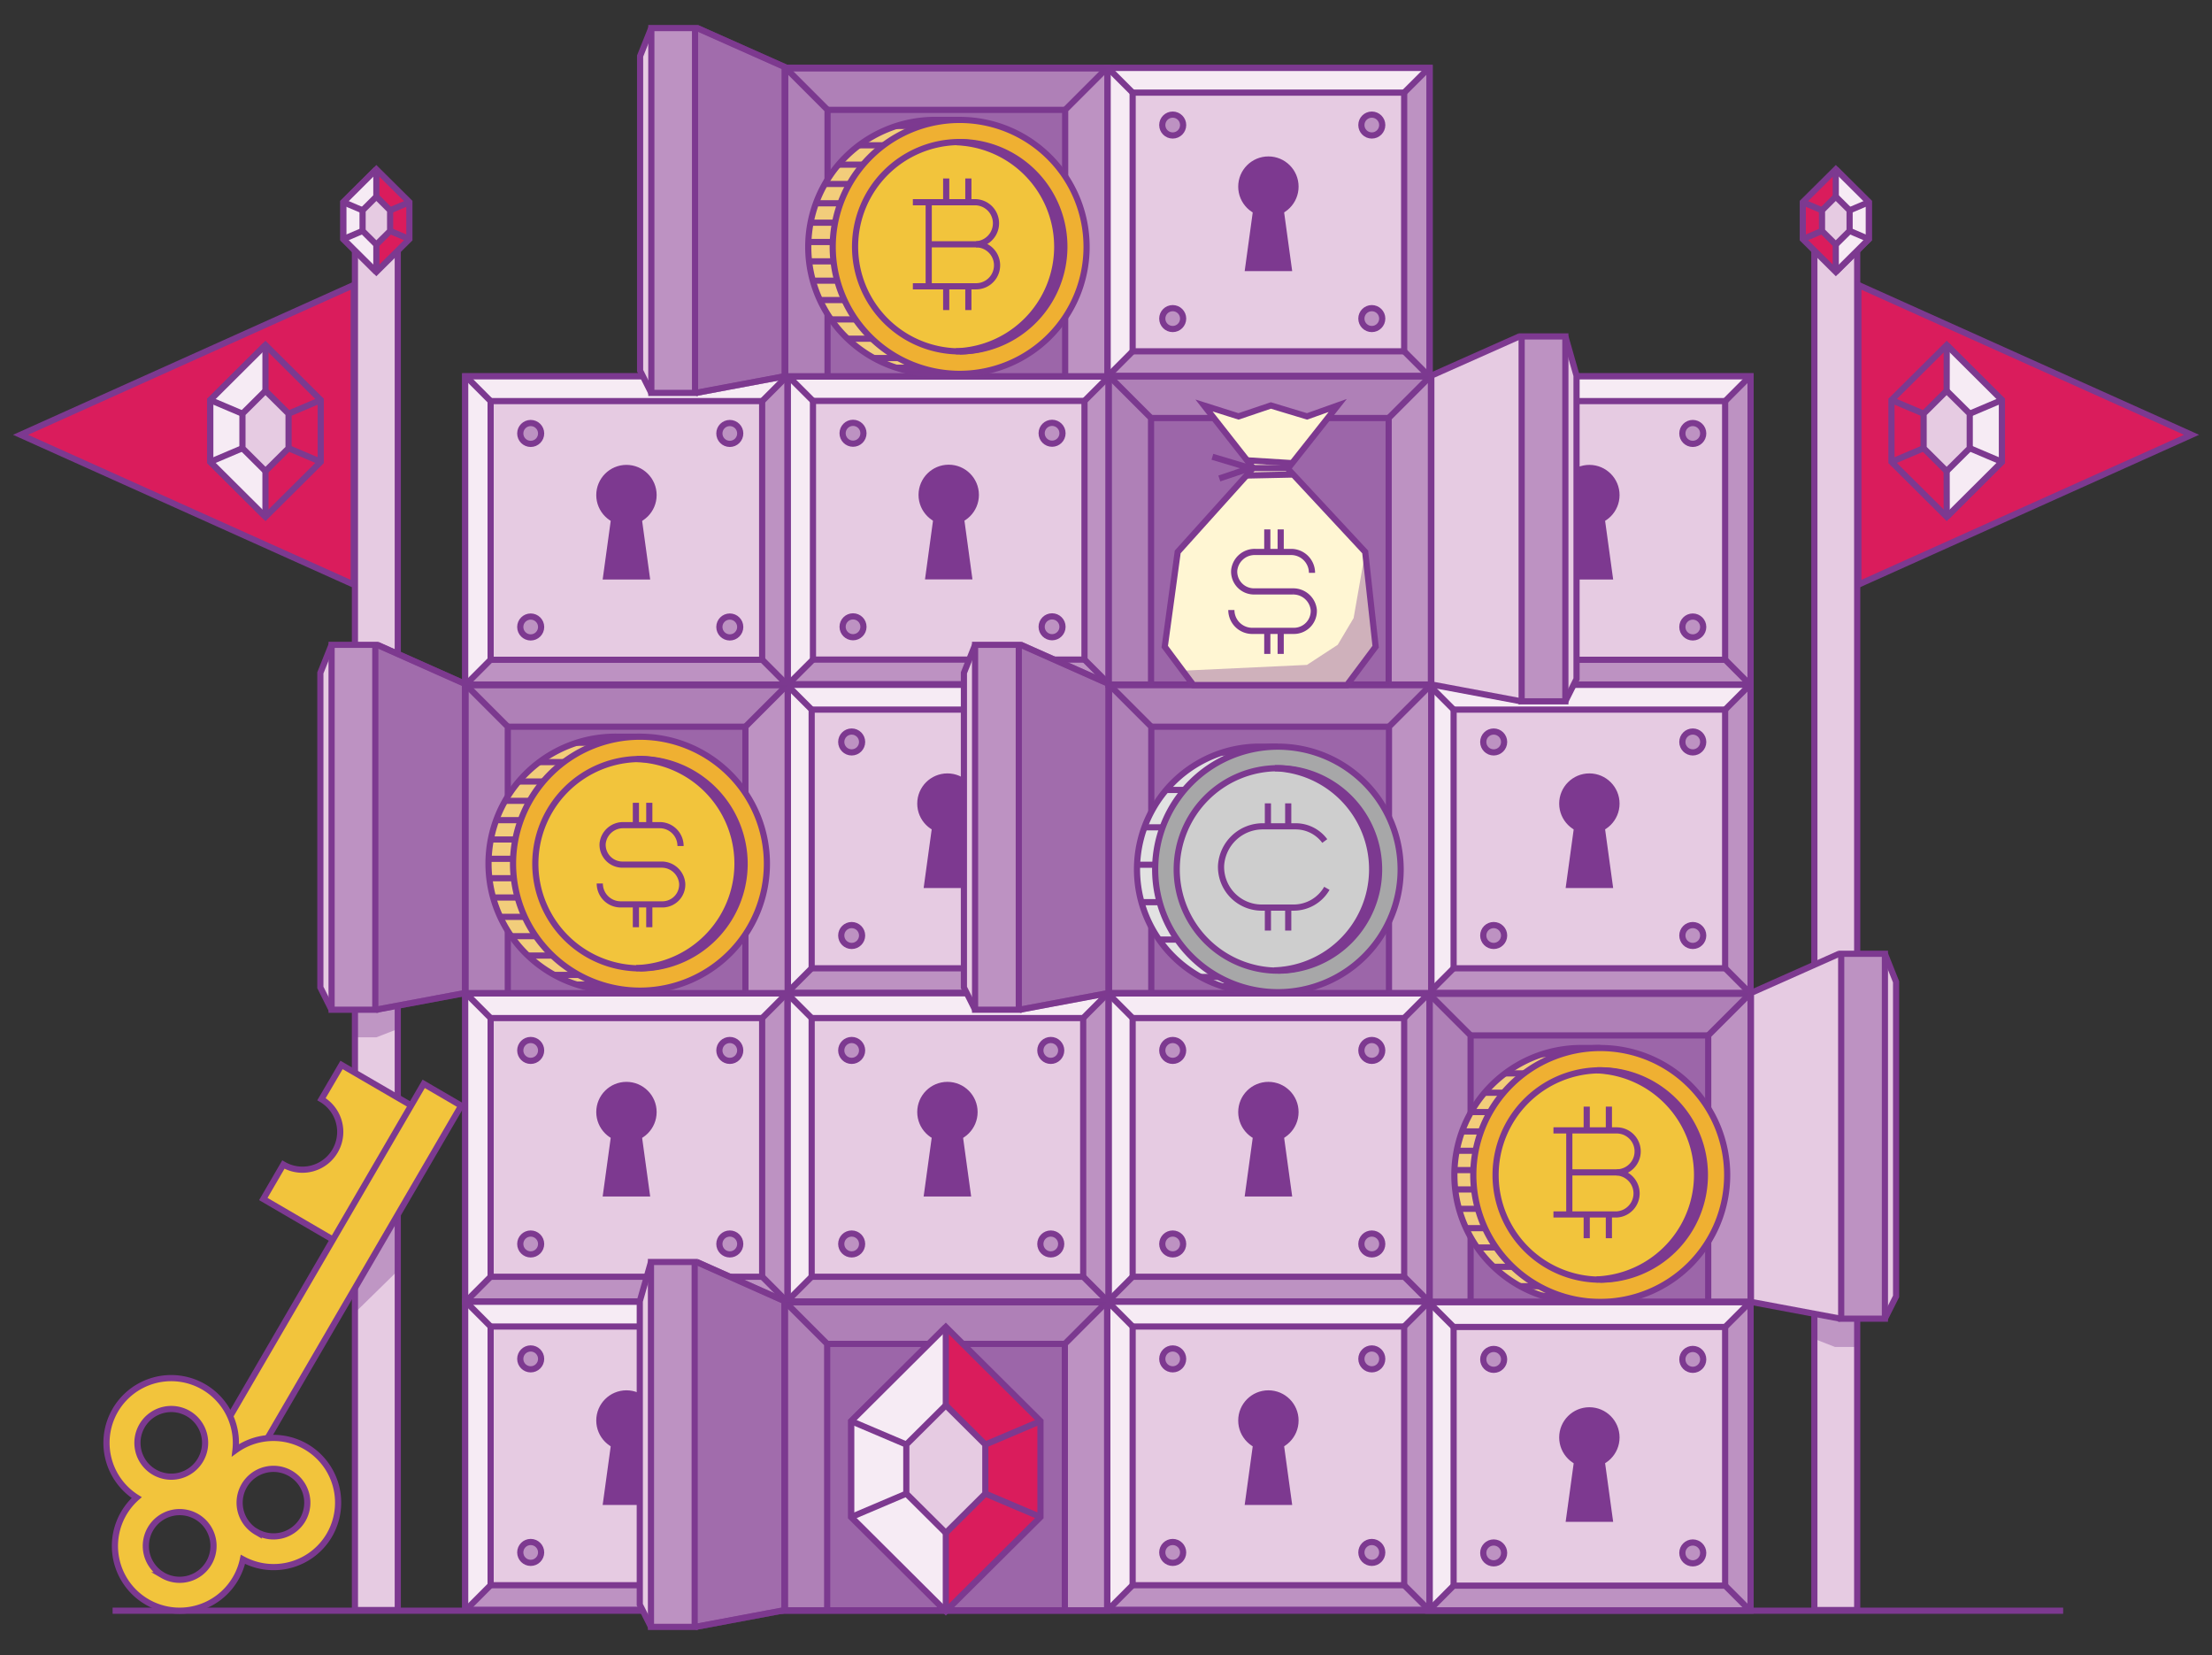 <svg xmlns="http://www.w3.org/2000/svg" xmlns:xlink="http://www.w3.org/1999/xlink" width="358.29" height="268" viewBox="0 0 358.29 268"><rect x="0" y="0" width="358.29" height="268" fill="#333333" stroke="none"/><defs><clipPath id="clip-path"><path d="M259.21,169.71h-3.53a20.56,20.56,0,0,0,0,41.11h3.53" style="fill:none"/></clipPath><clipPath id="clip-path-2"><path d="M155.46,19.42h-3.53a20.56,20.56,0,1,0,0,41.11h3.53" style="fill:none"/></clipPath><clipPath id="clip-path-3"><path d="M103.67,119.3h-3.53a20.56,20.56,0,1,0,0,41.11h3.53" style="fill:none"/></clipPath><clipPath id="clip-path-4"><path d="M207,120.91H203.6a19.88,19.88,0,0,0,0,39.75H207" style="fill:none"/></clipPath></defs><title>Artboard 7</title><g id="ILLO_4" data-name="ILLO 4"><polyline points="305.31 154.46 307.12 158.99 307.12 209.93 305.31 213.54" style="fill:#e6cbe2;stroke:#7d3990;stroke-miterlimit:10"/><rect x="231.33" y="110.9" width="52.22" height="49.91" style="fill:#bd92c2;stroke:#7d3990;stroke-miterlimit:10"/><polygon points="235.45 156.79 231.39 160.8 231.39 110.84 283.56 110.84 279.44 114.91 235.45 114.91 235.45 156.79" style="fill:#f6ebf4"/><rect x="235.45" y="114.91" width="43.98" height="41.89" style="fill:#e6cbe2;stroke:#7d3990;stroke-miterlimit:10"/><line x1="235.45" y1="114.91" x2="231.39" y2="110.84" style="fill:#da1c5c;stroke:#7c3990;stroke-miterlimit:10"/><line x1="279.44" y1="114.91" x2="283.5" y2="110.84" style="fill:#da1c5c;stroke:#7c3990;stroke-miterlimit:10"/><line x1="279.44" y1="156.79" x2="283.5" y2="160.86" style="fill:#da1c5c;stroke:#7c3990;stroke-miterlimit:10"/><line x1="235.45" y1="156.79" x2="231.39" y2="160.86" style="fill:#da1c5c;stroke:#7c3990;stroke-miterlimit:10"/><rect x="231.33" y="110.9" width="52.22" height="49.91" style="fill:none;stroke:#7c3990;stroke-miterlimit:10"/><circle cx="241.94" cy="151.49" r="1.69" style="fill:#bd92c2;stroke:#7d3990;stroke-miterlimit:10"/><circle cx="274.19" cy="120.15" r="1.69" style="fill:#bd92c2;stroke:#7d3990;stroke-miterlimit:10"/><circle cx="274.19" cy="151.49" r="1.69" style="fill:#bd92c2;stroke:#7d3990;stroke-miterlimit:10"/><circle cx="241.94" cy="120.15" r="1.69" style="fill:#bd92c2;stroke:#7d3990;stroke-miterlimit:10"/><rect x="231.33" y="160.91" width="52.22" height="49.91" style="fill:#bd92c2;stroke:#7d3990;stroke-miterlimit:10"/><polyline points="231.39 160.86 238.2 167.67 238.2 210.82" style="fill:none;stroke:#7c3990;stroke-miterlimit:10"/><polyline points="283.5 160.86 276.69 167.67 276.69 210.82" style="fill:none;stroke:#7c3990;stroke-miterlimit:10"/><rect x="231.33" y="160.91" width="52.22" height="49.91" style="fill:none;stroke:#7c3990;stroke-miterlimit:10"/><rect x="57.49" y="40.86" width="6.94" height="219.86" style="fill:#e6cbe2;stroke:#7d3990;stroke-miterlimit:10"/><polygon points="57.3 94.67 3.33 70.41 57.3 46.15 57.3 94.67" style="fill:#da1c5c;stroke:#7c3990;stroke-miterlimit:10"/><polygon points="43 55.88 34.06 64.78 34.06 67.93 34.06 73.28 34.06 74.79 43 83.69 51.95 74.79 51.95 73.28 51.95 67.93 51.95 64.78 43 55.88" style="fill:#da1c5c;stroke:#7c3990;stroke-miterlimit:10"/><polyline points="43 55.88 34.06 64.78 34.06 67.93 34.06 73.28 34.06 74.79 43 83.69" style="fill:#f6ebf4;stroke:#7d3990;stroke-miterlimit:10"/><line x1="46.74" y1="72.58" x2="51.95" y2="74.79" style="fill:none;stroke:#7d3990;stroke-miterlimit:10"/><line x1="43" y1="76.29" x2="43" y2="83.69" style="fill:none;stroke:#7d3990;stroke-miterlimit:10"/><line x1="39.27" y1="72.58" x2="34.06" y2="74.79" style="fill:none;stroke:#7d3990;stroke-miterlimit:10"/><line x1="46.74" y1="66.99" x2="51.95" y2="64.78" style="fill:none;stroke:#7d3990;stroke-miterlimit:10"/><line x1="43" y1="63.28" x2="43" y2="55.88" style="fill:none;stroke:#7d3990;stroke-miterlimit:10"/><line x1="39.27" y1="66.99" x2="34.06" y2="64.78" style="fill:none;stroke:#7d3990;stroke-miterlimit:10"/><polygon points="43 63.28 39.27 66.99 39.27 67.93 39.27 71.97 39.27 72.58 43 76.29 46.74 72.58 46.74 71.97 46.74 67.93 46.74 66.99 43 63.28" style="fill:#e6cbe2;stroke:#7d3990;stroke-miterlimit:10"/><polygon points="60.96 27.42 55.62 32.73 55.62 34.62 55.62 37.81 55.62 38.72 60.96 44.03 66.31 38.72 66.31 37.81 66.31 34.62 66.31 32.73 60.96 27.42" style="fill:#da1c5c;stroke:#7c3990;stroke-miterlimit:10"/><polyline points="60.96 27.42 55.62 32.73 55.62 34.62 55.62 37.81 55.62 38.72 60.96 44.03" style="fill:#f6ebf4;stroke:#7d3990;stroke-miterlimit:10"/><line x1="63.19" y1="37.4" x2="66.31" y2="38.72" style="fill:none;stroke:#7d3990;stroke-miterlimit:10"/><line x1="60.96" y1="39.61" x2="60.96" y2="44.03" style="fill:none;stroke:#7d3990;stroke-miterlimit:10"/><line x1="58.73" y1="37.39" x2="55.62" y2="38.72" style="fill:none;stroke:#7d3990;stroke-miterlimit:10"/><line x1="63.19" y1="34.06" x2="66.31" y2="32.74" style="fill:none;stroke:#7d3990;stroke-miterlimit:10"/><line x1="60.96" y1="31.84" x2="60.96" y2="27.42" style="fill:none;stroke:#7d3990;stroke-miterlimit:10"/><line x1="58.73" y1="34.06" x2="55.62" y2="32.74" style="fill:none;stroke:#7d3990;stroke-miterlimit:10"/><polygon points="60.96 31.84 58.73 34.06 58.73 34.62 58.73 37.03 58.73 37.39 60.96 39.61 63.19 37.4 63.19 37.03 63.19 34.62 63.19 34.06 60.96 31.84" style="fill:#e6cbe2;stroke:#7d3990;stroke-miterlimit:10"/><rect x="293.88" y="40.86" width="6.94" height="219.86" style="fill:#e6cbe2;stroke:#7d3990;stroke-miterlimit:10"/><polygon points="301.01 94.67 354.98 70.41 301.01 46.15 301.01 94.67" style="fill:#da1c5c;stroke:#7c3990;stroke-miterlimit:10"/><polygon points="315.32 55.88 324.26 64.78 324.26 67.93 324.26 73.28 324.26 74.79 315.32 83.69 306.37 74.79 306.37 73.28 306.37 67.93 306.37 64.78 315.32 55.88" style="fill:#da1c5c;stroke:#7c3990;stroke-miterlimit:10"/><polyline points="315.32 55.88 324.26 64.78 324.26 67.93 324.26 73.28 324.26 74.79 315.32 83.69" style="fill:#f6ebf4;stroke:#7d3990;stroke-miterlimit:10"/><line x1="311.58" y1="72.58" x2="306.37" y2="74.79" style="fill:none;stroke:#7d3990;stroke-miterlimit:10"/><line x1="315.31" y1="76.29" x2="315.32" y2="83.69" style="fill:none;stroke:#7d3990;stroke-miterlimit:10"/><line x1="319.05" y1="72.58" x2="324.26" y2="74.79" style="fill:none;stroke:#7d3990;stroke-miterlimit:10"/><line x1="311.58" y1="66.99" x2="306.37" y2="64.78" style="fill:none;stroke:#7d3990;stroke-miterlimit:10"/><line x1="315.31" y1="63.28" x2="315.32" y2="55.88" style="fill:none;stroke:#7d3990;stroke-miterlimit:10"/><line x1="319.05" y1="66.99" x2="324.26" y2="64.78" style="fill:none;stroke:#7d3990;stroke-miterlimit:10"/><polygon points="315.31 63.28 319.05 66.99 319.05 67.93 319.05 71.97 319.05 72.58 315.31 76.29 311.58 72.58 311.58 71.97 311.58 67.93 311.58 66.99 315.31 63.28" style="fill:#e6cbe2;stroke:#7d3990;stroke-miterlimit:10"/><polygon points="297.36 27.42 302.7 32.73 302.7 34.62 302.7 37.81 302.7 38.72 297.36 44.03 292.01 38.72 292.01 37.81 292.01 34.62 292.01 32.73 297.36 27.42" style="fill:#da1c5c;stroke:#7c3990;stroke-miterlimit:10"/><polyline points="297.36 27.42 302.7 32.73 302.7 34.62 302.7 37.81 302.7 38.72 297.36 44.03" style="fill:#f6ebf4;stroke:#7d3990;stroke-miterlimit:10"/><line x1="295.12" y1="37.4" x2="292.01" y2="38.72" style="fill:none;stroke:#7d3990;stroke-miterlimit:10"/><line x1="297.35" y1="39.61" x2="297.35" y2="44.03" style="fill:none;stroke:#7d3990;stroke-miterlimit:10"/><line x1="299.59" y1="37.39" x2="302.7" y2="38.72" style="fill:none;stroke:#7d3990;stroke-miterlimit:10"/><line x1="295.12" y1="34.06" x2="292.01" y2="32.74" style="fill:none;stroke:#7d3990;stroke-miterlimit:10"/><line x1="297.35" y1="31.84" x2="297.35" y2="27.42" style="fill:none;stroke:#7d3990;stroke-miterlimit:10"/><line x1="299.59" y1="34.06" x2="302.7" y2="32.74" style="fill:none;stroke:#7d3990;stroke-miterlimit:10"/><polygon points="297.35 31.84 299.59 34.06 299.59 34.62 299.59 37.03 299.59 37.39 297.35 39.61 295.12 37.4 295.12 37.03 295.12 34.62 295.12 34.06 297.35 31.84" style="fill:#e6cbe2;stroke:#7d3990;stroke-miterlimit:10"/><line x1="18.24" y1="260.83" x2="334.18" y2="260.83" style="fill:#da1c5c;stroke:#7c3990;stroke-miterlimit:10"/><line x1="238.2" y1="167.67" x2="276.69" y2="167.67" style="fill:none;stroke:#7c3990;stroke-miterlimit:10"/><polygon points="231.44 160.91 283.56 160.91 276.69 167.67 276.69 210.82 231.44 210.82 231.44 160.91" style="fill:#7c3990;opacity:0.2"/><rect x="238.5" y="167.89" width="38.19" height="42.93" style="fill:#7c3990;opacity:0.36"/><path d="M259.21,169.71h-3.53a20.56,20.56,0,0,0,0,41.11h3.53" style="fill:#f2cd7b;stroke:#7c3990;stroke-miterlimit:10"/><g style="clip-path:url(#clip-path)"><line x1="234.43" y1="170.69" x2="255.4" y2="170.69" style="fill:#f5ebf4;stroke:#7d3990;stroke-linejoin:bevel"/><line x1="234.43" y1="173.82" x2="255.4" y2="173.82" style="fill:#f5ebf4;stroke:#7d3990;stroke-linejoin:bevel"/><line x1="234.43" y1="176.95" x2="255.4" y2="176.95" style="fill:#f5ebf4;stroke:#7d3990;stroke-linejoin:bevel"/><line x1="234.43" y1="180.08" x2="255.4" y2="180.08" style="fill:#f5ebf4;stroke:#7d3990;stroke-linejoin:bevel"/><line x1="234.43" y1="183.22" x2="255.4" y2="183.22" style="fill:#f5ebf4;stroke:#7d3990;stroke-linejoin:bevel"/><line x1="234.43" y1="186.35" x2="255.4" y2="186.35" style="fill:#f5ebf4;stroke:#7d3990;stroke-linejoin:bevel"/><line x1="234.43" y1="189.48" x2="255.4" y2="189.48" style="fill:#f5ebf4;stroke:#7d3990;stroke-linejoin:bevel"/><line x1="234.43" y1="192.61" x2="255.4" y2="192.61" style="fill:#f5ebf4;stroke:#7d3990;stroke-linejoin:bevel"/><line x1="234.43" y1="195.75" x2="255.4" y2="195.75" style="fill:#f5ebf4;stroke:#7d3990;stroke-linejoin:bevel"/><line x1="234.43" y1="198.88" x2="255.4" y2="198.88" style="fill:#f5ebf4;stroke:#7d3990;stroke-linejoin:bevel"/><line x1="234.43" y1="202.01" x2="255.4" y2="202.01" style="fill:#f5ebf4;stroke:#7d3990;stroke-linejoin:bevel"/><line x1="234.43" y1="205.14" x2="255.4" y2="205.14" style="fill:#f5ebf4;stroke:#7d3990;stroke-linejoin:bevel"/><line x1="234.43" y1="208.28" x2="255.4" y2="208.28" style="fill:#f5ebf4;stroke:#7d3990;stroke-linejoin:bevel"/><line x1="234.43" y1="209.84" x2="255.4" y2="209.84" style="fill:#f5ebf4;stroke:#7d3990;stroke-linejoin:bevel"/></g><path d="M259.21,169.71a20.56,20.56,0,1,0,20.55,20.56A20.55,20.55,0,0,0,259.21,169.71Z" style="fill:#efb032;stroke:#7c3990;stroke-miterlimit:10"/><path d="M259.21,173.32a16.95,16.95,0,1,0,16.94,17A16.94,16.94,0,0,0,259.21,173.32Zm0,33.89a16.95,16.95,0,0,0,0-33.89" style="fill:#f2c43c;stroke:#7c3990;stroke-miterlimit:10"/><path d="M259.21,207.21a16.95,16.95,0,0,0,0-33.89h-.52a16.95,16.95,0,0,1-.09,33.87" style="fill:#f2cd7b;stroke:#7c3990;stroke-miterlimit:10"/><path d="M251.62,183.05h10.24a3.4,3.4,0,1,1,0,6.8h-7.67" style="fill:none;stroke:#7d3990;stroke-miterlimit:10"/><line x1="254.19" y1="183.05" x2="254.19" y2="196.66" style="fill:none;stroke:#7d3990;stroke-miterlimit:10"/><line x1="257.01" y1="179.2" x2="257.01" y2="183.05" style="fill:none;stroke:#7d3990;stroke-miterlimit:10"/><line x1="260.6" y1="179.2" x2="260.6" y2="183.05" style="fill:none;stroke:#7d3990;stroke-miterlimit:10"/><line x1="257.01" y1="196.66" x2="257.01" y2="200.51" style="fill:none;stroke:#7d3990;stroke-miterlimit:10"/><line x1="260.6" y1="196.66" x2="260.6" y2="200.51" style="fill:none;stroke:#7d3990;stroke-miterlimit:10"/><path d="M261.86,189.85a3.41,3.41,0,0,1,0,6.81H251.62" style="fill:none;stroke:#7d3990;stroke-miterlimit:10"/><polyline points="298.12 213.54 283.61 210.82 283.61 160.8 297.91 154.44" style="fill:#e6cbe2;stroke:#7d3990;stroke-miterlimit:10"/><rect x="298.23" y="154.45" width="7.08" height="59.09" style="fill:#bd92c2;stroke:#7d3990;stroke-miterlimit:10"/><polyline points="53.7 104.43 51.89 108.96 51.89 159.9 53.7 163.51" style="fill:#e6cbe2;stroke:#7d3990;stroke-miterlimit:10"/><polyline points="60.9 163.51 75.41 160.79 75.41 110.78 61.1 104.41" style="fill:#e6cbe2;stroke:#7d3990;stroke-miterlimit:10"/><polyline points="60.9 163.51 75.41 160.79 75.41 110.78 61.1 104.41" style="fill:#7d3990;stroke:#7d3990;stroke-miterlimit:10;opacity:0.65"/><rect x="53.7" y="104.43" width="7.08" height="59.09" transform="translate(114.49 267.94) rotate(-180)" style="fill:#bd92c2;stroke:#7d3990;stroke-miterlimit:10"/><circle cx="257.44" cy="130.13" r="4.39" style="fill:#7d3990;stroke:#7d3990;stroke-miterlimit:10"/><polygon points="260.72 143.3 254.17 143.3 255.78 131.58 259.11 131.58 260.72 143.3" style="fill:#7d3990;stroke:#7d3990;stroke-miterlimit:10"/><rect x="127.56" y="60.91" width="52.22" height="49.91" style="fill:#bd92c2;stroke:#7d3990;stroke-miterlimit:10"/><polygon points="131.68 106.81 127.61 110.81 127.61 60.85 179.78 60.85 175.66 64.92 131.68 64.92 131.68 106.81" style="fill:#f6ebf4"/><rect x="131.68" y="64.92" width="43.98" height="41.89" style="fill:#e6cbe2;stroke:#7d3990;stroke-miterlimit:10"/><line x1="131.68" y1="64.92" x2="127.61" y2="60.85" style="fill:#da1c5c;stroke:#7c3990;stroke-miterlimit:10"/><line x1="175.66" y1="64.92" x2="179.73" y2="60.85" style="fill:#da1c5c;stroke:#7c3990;stroke-miterlimit:10"/><line x1="175.66" y1="106.81" x2="179.73" y2="110.87" style="fill:#da1c5c;stroke:#7c3990;stroke-miterlimit:10"/><line x1="131.68" y1="106.81" x2="127.61" y2="110.87" style="fill:#da1c5c;stroke:#7c3990;stroke-miterlimit:10"/><rect x="127.56" y="60.91" width="52.22" height="49.91" style="fill:none;stroke:#7c3990;stroke-miterlimit:10"/><circle cx="138.17" cy="101.5" r="1.69" style="fill:#bd92c2;stroke:#7d3990;stroke-miterlimit:10"/><circle cx="170.41" cy="70.16" r="1.69" style="fill:#bd92c2;stroke:#7d3990;stroke-miterlimit:10"/><circle cx="170.41" cy="101.5" r="1.69" style="fill:#bd92c2;stroke:#7d3990;stroke-miterlimit:10"/><circle cx="138.17" cy="70.16" r="1.69" style="fill:#bd92c2;stroke:#7d3990;stroke-miterlimit:10"/><circle cx="153.67" cy="80.14" r="4.39" style="fill:#7d3990;stroke:#7d3990;stroke-miterlimit:10"/><polygon points="156.94 93.32 150.4 93.32 152 81.59 155.34 81.59 156.94 93.32" style="fill:#7d3990;stroke:#7d3990;stroke-miterlimit:10"/><rect x="127.35" y="110.9" width="52.22" height="49.91" style="fill:#bd92c2;stroke:#7d3990;stroke-miterlimit:10"/><polygon points="131.47 156.79 127.4 160.8 127.4 110.84 179.57 110.84 175.45 114.91 131.47 114.91 131.47 156.79" style="fill:#f6ebf4"/><rect x="131.47" y="114.91" width="43.98" height="41.89" style="fill:#e6cbe2;stroke:#7d3990;stroke-miterlimit:10"/><line x1="131.47" y1="114.91" x2="127.4" y2="110.84" style="fill:#da1c5c;stroke:#7c3990;stroke-miterlimit:10"/><line x1="175.45" y1="114.91" x2="179.51" y2="110.84" style="fill:#da1c5c;stroke:#7c3990;stroke-miterlimit:10"/><line x1="175.45" y1="156.79" x2="179.51" y2="160.86" style="fill:#da1c5c;stroke:#7c3990;stroke-miterlimit:10"/><line x1="131.47" y1="156.79" x2="127.4" y2="160.86" style="fill:#da1c5c;stroke:#7c3990;stroke-miterlimit:10"/><rect x="127.35" y="110.9" width="52.22" height="49.91" style="fill:none;stroke:#7c3990;stroke-miterlimit:10"/><circle cx="137.95" cy="151.49" r="1.69" style="fill:#bd92c2;stroke:#7d3990;stroke-miterlimit:10"/><circle cx="170.2" cy="120.15" r="1.69" style="fill:#bd92c2;stroke:#7d3990;stroke-miterlimit:10"/><circle cx="170.2" cy="151.49" r="1.69" style="fill:#bd92c2;stroke:#7d3990;stroke-miterlimit:10"/><circle cx="137.95" cy="120.15" r="1.69" style="fill:#bd92c2;stroke:#7d3990;stroke-miterlimit:10"/><circle cx="153.46" cy="130.13" r="4.39" style="fill:#7d3990;stroke:#7d3990;stroke-miterlimit:10"/><polygon points="156.73 143.3 150.18 143.3 151.79 131.58 155.12 131.58 156.73 143.3" style="fill:#7d3990;stroke:#7d3990;stroke-miterlimit:10"/><rect x="75.35" y="110.9" width="52.22" height="49.91" style="fill:#bd92c2;stroke:#7d3990;stroke-miterlimit:10"/><rect x="75.35" y="110.9" width="52.22" height="49.91" style="fill:none;stroke:#7c3990;stroke-miterlimit:10"/><rect x="231.33" y="60.94" width="52.22" height="49.91" style="fill:#bd92c2;stroke:#7d3990;stroke-miterlimit:10"/><polygon points="235.45 106.83 231.39 110.84 231.39 60.88 283.56 60.88 279.44 64.95 235.45 64.95 235.45 106.83" style="fill:#f6ebf4"/><rect x="235.45" y="64.95" width="43.98" height="41.89" style="fill:#e6cbe2;stroke:#7d3990;stroke-miterlimit:10"/><line x1="235.45" y1="64.95" x2="231.39" y2="60.88" style="fill:#da1c5c;stroke:#7c3990;stroke-miterlimit:10"/><line x1="279.44" y1="64.95" x2="283.5" y2="60.88" style="fill:#da1c5c;stroke:#7c3990;stroke-miterlimit:10"/><line x1="279.44" y1="106.83" x2="283.5" y2="110.9" style="fill:#da1c5c;stroke:#7c3990;stroke-miterlimit:10"/><line x1="235.45" y1="106.83" x2="231.39" y2="110.9" style="fill:#da1c5c;stroke:#7c3990;stroke-miterlimit:10"/><rect x="231.33" y="60.94" width="52.22" height="49.91" style="fill:none;stroke:#7c3990;stroke-miterlimit:10"/><circle cx="241.94" cy="101.53" r="1.69" style="fill:#bd92c2;stroke:#7d3990;stroke-miterlimit:10"/><circle cx="274.19" cy="70.19" r="1.69" style="fill:#bd92c2;stroke:#7d3990;stroke-miterlimit:10"/><circle cx="274.19" cy="101.53" r="1.69" style="fill:#bd92c2;stroke:#7d3990;stroke-miterlimit:10"/><circle cx="241.94" cy="70.19" r="1.69" style="fill:#bd92c2;stroke:#7d3990;stroke-miterlimit:10"/><circle cx="257.44" cy="80.17" r="4.39" style="fill:#7d3990;stroke:#7d3990;stroke-miterlimit:10"/><polygon points="260.72 93.34 254.17 93.34 255.78 81.62 259.11 81.62 260.72 93.34" style="fill:#7d3990;stroke:#7d3990;stroke-miterlimit:10"/><rect x="75.35" y="60.94" width="52.22" height="49.91" style="fill:#bd92c2;stroke:#7d3990;stroke-miterlimit:10"/><polygon points="79.47 106.83 75.41 110.84 75.41 60.88 127.58 60.88 123.46 64.95 79.47 64.95 79.47 106.83" style="fill:#f6ebf4"/><rect x="79.47" y="64.95" width="43.98" height="41.89" style="fill:#e6cbe2;stroke:#7d3990;stroke-miterlimit:10"/><line x1="79.47" y1="64.95" x2="75.41" y2="60.88" style="fill:#da1c5c;stroke:#7c3990;stroke-miterlimit:10"/><line x1="123.46" y1="64.95" x2="127.52" y2="60.88" style="fill:#da1c5c;stroke:#7c3990;stroke-miterlimit:10"/><line x1="123.46" y1="106.83" x2="127.52" y2="110.9" style="fill:#da1c5c;stroke:#7c3990;stroke-miterlimit:10"/><line x1="79.47" y1="106.83" x2="75.41" y2="110.9" style="fill:#da1c5c;stroke:#7c3990;stroke-miterlimit:10"/><rect x="75.35" y="60.94" width="52.22" height="49.91" style="fill:none;stroke:#7c3990;stroke-miterlimit:10"/><circle cx="85.96" cy="101.53" r="1.69" style="fill:#bd92c2;stroke:#7d3990;stroke-miterlimit:10"/><circle cx="118.21" cy="70.19" r="1.69" style="fill:#bd92c2;stroke:#7d3990;stroke-miterlimit:10"/><circle cx="118.21" cy="101.53" r="1.69" style="fill:#bd92c2;stroke:#7d3990;stroke-miterlimit:10"/><circle cx="85.96" cy="70.19" r="1.69" style="fill:#bd92c2;stroke:#7d3990;stroke-miterlimit:10"/><circle cx="101.47" cy="80.17" r="4.39" style="fill:#7d3990;stroke:#7d3990;stroke-miterlimit:10"/><polygon points="104.74 93.34 98.19 93.34 99.8 81.62 103.13 81.62 104.74 93.34" style="fill:#7d3990;stroke:#7d3990;stroke-miterlimit:10"/><rect x="179.34" y="160.85" width="52.22" height="49.91" style="fill:#bd92c2;stroke:#7d3990;stroke-miterlimit:10"/><polygon points="183.46 206.74 179.4 210.75 179.4 160.79 231.56 160.79 227.44 164.86 183.46 164.86 183.46 206.74" style="fill:#f6ebf4"/><rect x="183.46" y="164.86" width="43.98" height="41.89" style="fill:#e6cbe2;stroke:#7d3990;stroke-miterlimit:10"/><line x1="183.46" y1="164.86" x2="179.4" y2="160.79" style="fill:#da1c5c;stroke:#7c3990;stroke-miterlimit:10"/><line x1="227.44" y1="164.86" x2="231.51" y2="160.79" style="fill:#da1c5c;stroke:#7c3990;stroke-miterlimit:10"/><line x1="227.44" y1="206.74" x2="231.51" y2="210.81" style="fill:#da1c5c;stroke:#7c3990;stroke-miterlimit:10"/><line x1="183.46" y1="206.74" x2="179.4" y2="210.81" style="fill:#da1c5c;stroke:#7c3990;stroke-miterlimit:10"/><rect x="179.34" y="160.85" width="52.22" height="49.91" style="fill:none;stroke:#7c3990;stroke-miterlimit:10"/><circle cx="189.95" cy="201.44" r="1.69" style="fill:#bd92c2;stroke:#7d3990;stroke-miterlimit:10"/><circle cx="222.2" cy="170.1" r="1.69" style="fill:#bd92c2;stroke:#7d3990;stroke-miterlimit:10"/><circle cx="222.2" cy="201.44" r="1.69" style="fill:#bd92c2;stroke:#7d3990;stroke-miterlimit:10"/><circle cx="189.95" cy="170.1" r="1.69" style="fill:#bd92c2;stroke:#7d3990;stroke-miterlimit:10"/><circle cx="205.45" cy="180.08" r="4.39" style="fill:#7d3990;stroke:#7d3990;stroke-miterlimit:10"/><polygon points="208.73 193.25 202.18 193.25 203.79 181.53 207.12 181.53 208.73 193.25" style="fill:#7d3990;stroke:#7d3990;stroke-miterlimit:10"/><rect x="127.35" y="160.85" width="52.22" height="49.91" style="fill:#bd92c2;stroke:#7d3990;stroke-miterlimit:10"/><polygon points="131.47 206.74 127.4 210.75 127.4 160.79 179.57 160.79 175.45 164.86 131.47 164.86 131.47 206.74" style="fill:#f6ebf4"/><rect x="131.47" y="164.86" width="43.98" height="41.89" style="fill:#e6cbe2;stroke:#7d3990;stroke-miterlimit:10"/><line x1="131.47" y1="164.86" x2="127.4" y2="160.79" style="fill:#da1c5c;stroke:#7c3990;stroke-miterlimit:10"/><line x1="175.45" y1="164.86" x2="179.51" y2="160.79" style="fill:#da1c5c;stroke:#7c3990;stroke-miterlimit:10"/><line x1="175.45" y1="206.74" x2="179.51" y2="210.81" style="fill:#da1c5c;stroke:#7c3990;stroke-miterlimit:10"/><line x1="131.47" y1="206.74" x2="127.4" y2="210.81" style="fill:#da1c5c;stroke:#7c3990;stroke-miterlimit:10"/><rect x="127.35" y="160.85" width="52.22" height="49.91" style="fill:none;stroke:#7c3990;stroke-miterlimit:10"/><circle cx="137.95" cy="201.44" r="1.69" style="fill:#bd92c2;stroke:#7d3990;stroke-miterlimit:10"/><circle cx="170.2" cy="170.1" r="1.69" style="fill:#bd92c2;stroke:#7d3990;stroke-miterlimit:10"/><circle cx="170.2" cy="201.44" r="1.69" style="fill:#bd92c2;stroke:#7d3990;stroke-miterlimit:10"/><circle cx="137.95" cy="170.1" r="1.69" style="fill:#bd92c2;stroke:#7d3990;stroke-miterlimit:10"/><circle cx="153.46" cy="180.08" r="4.39" style="fill:#7d3990;stroke:#7d3990;stroke-miterlimit:10"/><polygon points="156.73 193.25 150.18 193.25 151.79 181.53 155.12 181.53 156.73 193.25" style="fill:#7d3990;stroke:#7d3990;stroke-miterlimit:10"/><rect x="75.35" y="160.85" width="52.22" height="49.91" style="fill:#bd92c2;stroke:#7d3990;stroke-miterlimit:10"/><polygon points="79.47 206.74 75.41 210.75 75.41 160.79 127.58 160.79 123.46 164.86 79.47 164.86 79.47 206.74" style="fill:#f6ebf4"/><rect x="79.47" y="164.86" width="43.98" height="41.89" style="fill:#e6cbe2;stroke:#7d3990;stroke-miterlimit:10"/><line x1="79.47" y1="164.86" x2="75.41" y2="160.79" style="fill:#da1c5c;stroke:#7c3990;stroke-miterlimit:10"/><line x1="123.46" y1="164.86" x2="127.52" y2="160.79" style="fill:#da1c5c;stroke:#7c3990;stroke-miterlimit:10"/><line x1="123.46" y1="206.74" x2="127.52" y2="210.81" style="fill:#da1c5c;stroke:#7c3990;stroke-miterlimit:10"/><line x1="79.47" y1="206.74" x2="75.41" y2="210.81" style="fill:#da1c5c;stroke:#7c3990;stroke-miterlimit:10"/><rect x="75.35" y="160.85" width="52.22" height="49.91" style="fill:none;stroke:#7c3990;stroke-miterlimit:10"/><circle cx="85.96" cy="201.44" r="1.69" style="fill:#bd92c2;stroke:#7d3990;stroke-miterlimit:10"/><circle cx="118.21" cy="170.1" r="1.69" style="fill:#bd92c2;stroke:#7d3990;stroke-miterlimit:10"/><circle cx="118.21" cy="201.44" r="1.69" style="fill:#bd92c2;stroke:#7d3990;stroke-miterlimit:10"/><circle cx="85.96" cy="170.1" r="1.69" style="fill:#bd92c2;stroke:#7d3990;stroke-miterlimit:10"/><circle cx="101.47" cy="180.08" r="4.39" style="fill:#7d3990;stroke:#7d3990;stroke-miterlimit:10"/><polygon points="104.74 193.25 98.19 193.25 99.8 181.53 103.13 181.53 104.74 193.25" style="fill:#7d3990;stroke:#7d3990;stroke-miterlimit:10"/><rect x="231.33" y="210.88" width="52.22" height="49.91" style="fill:#bd92c2;stroke:#7d3990;stroke-miterlimit:10"/><polygon points="235.45 256.77 231.39 260.78 231.39 210.82 283.56 210.82 279.44 214.88 235.45 214.88 235.45 256.77" style="fill:#f6ebf4"/><rect x="235.45" y="214.88" width="43.98" height="41.89" style="fill:#e6cbe2;stroke:#7d3990;stroke-miterlimit:10"/><line x1="235.45" y1="214.88" x2="231.39" y2="210.82" style="fill:#da1c5c;stroke:#7c3990;stroke-miterlimit:10"/><line x1="279.44" y1="214.88" x2="283.5" y2="210.82" style="fill:#da1c5c;stroke:#7c3990;stroke-miterlimit:10"/><line x1="279.44" y1="256.77" x2="283.5" y2="260.84" style="fill:#da1c5c;stroke:#7c3990;stroke-miterlimit:10"/><line x1="235.45" y1="256.77" x2="231.39" y2="260.84" style="fill:#da1c5c;stroke:#7c3990;stroke-miterlimit:10"/><rect x="231.33" y="210.88" width="52.22" height="49.91" style="fill:none;stroke:#7c3990;stroke-miterlimit:10"/><circle cx="241.94" cy="251.47" r="1.69" style="fill:#bd92c2;stroke:#7d3990;stroke-miterlimit:10"/><circle cx="274.19" cy="220.13" r="1.69" style="fill:#bd92c2;stroke:#7d3990;stroke-miterlimit:10"/><circle cx="274.19" cy="251.47" r="1.69" style="fill:#bd92c2;stroke:#7d3990;stroke-miterlimit:10"/><circle cx="241.94" cy="220.13" r="1.69" style="fill:#bd92c2;stroke:#7d3990;stroke-miterlimit:10"/><circle cx="257.44" cy="232.77" r="4.39" style="fill:#7d3990;stroke:#7d3990;stroke-miterlimit:10"/><polygon points="260.72 245.94 254.17 245.94 255.78 234.22 259.11 234.22 260.72 245.94" style="fill:#7d3990;stroke:#7d3990;stroke-miterlimit:10"/><rect x="179.34" y="210.8" width="52.22" height="49.91" style="fill:#bd92c2;stroke:#7d3990;stroke-miterlimit:10"/><polygon points="183.46 256.69 179.4 260.7 179.4 210.74 231.56 210.74 227.44 214.81 183.46 214.81 183.46 256.69" style="fill:#f6ebf4"/><rect x="183.46" y="214.81" width="43.98" height="41.89" style="fill:#e6cbe2;stroke:#7d3990;stroke-miterlimit:10"/><line x1="183.46" y1="214.81" x2="179.4" y2="210.74" style="fill:#da1c5c;stroke:#7c3990;stroke-miterlimit:10"/><line x1="227.44" y1="214.81" x2="231.51" y2="210.74" style="fill:#da1c5c;stroke:#7c3990;stroke-miterlimit:10"/><line x1="227.44" y1="256.69" x2="231.51" y2="260.76" style="fill:#da1c5c;stroke:#7c3990;stroke-miterlimit:10"/><line x1="183.46" y1="256.69" x2="179.4" y2="260.76" style="fill:#da1c5c;stroke:#7c3990;stroke-miterlimit:10"/><rect x="179.34" y="210.8" width="52.22" height="49.91" style="fill:none;stroke:#7c3990;stroke-miterlimit:10"/><circle cx="189.95" cy="251.39" r="1.69" style="fill:#bd92c2;stroke:#7d3990;stroke-miterlimit:10"/><circle cx="222.2" cy="220.05" r="1.69" style="fill:#bd92c2;stroke:#7d3990;stroke-miterlimit:10"/><circle cx="222.2" cy="251.39" r="1.69" style="fill:#bd92c2;stroke:#7d3990;stroke-miterlimit:10"/><circle cx="189.95" cy="220.05" r="1.69" style="fill:#bd92c2;stroke:#7d3990;stroke-miterlimit:10"/><circle cx="205.45" cy="230.03" r="4.39" style="fill:#7d3990;stroke:#7d3990;stroke-miterlimit:10"/><polygon points="208.73 243.2 202.18 243.2 203.79 231.48 207.12 231.48 208.73 243.2" style="fill:#7d3990;stroke:#7d3990;stroke-miterlimit:10"/><rect x="75.35" y="210.8" width="52.22" height="49.91" style="fill:#bd92c2;stroke:#7d3990;stroke-miterlimit:10"/><polygon points="79.47 256.69 75.41 260.7 75.41 210.74 127.58 210.74 123.46 214.81 79.47 214.81 79.47 256.69" style="fill:#f6ebf4"/><rect x="79.47" y="214.81" width="43.98" height="41.89" style="fill:#e6cbe2;stroke:#7d3990;stroke-miterlimit:10"/><line x1="79.47" y1="214.81" x2="75.41" y2="210.74" style="fill:#da1c5c;stroke:#7c3990;stroke-miterlimit:10"/><line x1="123.46" y1="214.81" x2="127.52" y2="210.74" style="fill:#da1c5c;stroke:#7c3990;stroke-miterlimit:10"/><line x1="123.46" y1="256.69" x2="127.52" y2="260.76" style="fill:#da1c5c;stroke:#7c3990;stroke-miterlimit:10"/><line x1="79.47" y1="256.69" x2="75.41" y2="260.76" style="fill:#da1c5c;stroke:#7c3990;stroke-miterlimit:10"/><rect x="75.35" y="210.8" width="52.22" height="49.91" style="fill:none;stroke:#7c3990;stroke-miterlimit:10"/><circle cx="85.96" cy="251.39" r="1.69" style="fill:#bd92c2;stroke:#7d3990;stroke-miterlimit:10"/><circle cx="118.21" cy="220.05" r="1.69" style="fill:#bd92c2;stroke:#7d3990;stroke-miterlimit:10"/><circle cx="118.21" cy="251.39" r="1.69" style="fill:#bd92c2;stroke:#7d3990;stroke-miterlimit:10"/><circle cx="85.96" cy="220.05" r="1.69" style="fill:#bd92c2;stroke:#7d3990;stroke-miterlimit:10"/><circle cx="101.47" cy="230.03" r="4.39" style="fill:#7d3990;stroke:#7d3990;stroke-miterlimit:10"/><polygon points="104.74 243.2 98.19 243.2 99.8 231.48 103.13 231.48 104.74 243.2" style="fill:#7d3990;stroke:#7d3990;stroke-miterlimit:10"/><rect x="179.34" y="11" width="52.22" height="49.91" style="fill:#bd92c2;stroke:#7d3990;stroke-miterlimit:10"/><polygon points="183.46 56.89 179.4 60.9 179.4 10.94 231.56 10.94 227.44 15 183.46 15 183.46 56.89" style="fill:#f6ebf4"/><rect x="183.46" y="15" width="43.98" height="41.89" style="fill:#e6cbe2;stroke:#7d3990;stroke-miterlimit:10"/><line x1="183.46" y1="15" x2="179.4" y2="10.94" style="fill:#da1c5c;stroke:#7c3990;stroke-miterlimit:10"/><line x1="227.44" y1="15" x2="231.51" y2="10.94" style="fill:#da1c5c;stroke:#7c3990;stroke-miterlimit:10"/><line x1="227.44" y1="56.89" x2="231.51" y2="60.96" style="fill:#da1c5c;stroke:#7c3990;stroke-miterlimit:10"/><line x1="183.46" y1="56.89" x2="179.4" y2="60.96" style="fill:#da1c5c;stroke:#7c3990;stroke-miterlimit:10"/><rect x="179.34" y="11" width="52.22" height="49.91" style="fill:none;stroke:#7c3990;stroke-miterlimit:10"/><circle cx="189.95" cy="51.59" r="1.69" style="fill:#bd92c2;stroke:#7d3990;stroke-miterlimit:10"/><circle cx="222.2" cy="20.25" r="1.69" style="fill:#bd92c2;stroke:#7d3990;stroke-miterlimit:10"/><circle cx="222.2" cy="51.59" r="1.69" style="fill:#bd92c2;stroke:#7d3990;stroke-miterlimit:10"/><circle cx="189.95" cy="20.25" r="1.69" style="fill:#bd92c2;stroke:#7d3990;stroke-miterlimit:10"/><circle cx="205.45" cy="30.22" r="4.39" style="fill:#7d3990;stroke:#7d3990;stroke-miterlimit:10"/><polygon points="208.73 43.4 202.18 43.4 203.79 31.68 207.12 31.68 208.73 43.4" style="fill:#7d3990;stroke:#7d3990;stroke-miterlimit:10"/><rect x="75.38" y="110.93" width="52.22" height="49.91" style="fill:#bd92c2;stroke:#7d3990;stroke-miterlimit:10"/><polyline points="75.44 110.87 82.25 117.68 82.25 160.83" style="fill:none;stroke:#7c3990;stroke-miterlimit:10"/><polyline points="127.55 110.87 120.74 117.68 120.74 160.83" style="fill:none;stroke:#7c3990;stroke-miterlimit:10"/><rect x="75.38" y="110.93" width="52.22" height="49.91" style="fill:none;stroke:#7c3990;stroke-miterlimit:10"/><line x1="82.25" y1="117.68" x2="120.74" y2="117.68" style="fill:none;stroke:#7c3990;stroke-miterlimit:10"/><polygon points="75.49 110.93 127.61 110.93 120.74 117.68 120.74 160.83 75.49 160.83 75.49 110.93" style="fill:#7c3990;opacity:0.2"/><rect x="82.55" y="117.9" width="38.19" height="42.93" style="fill:#7c3990;opacity:0.36"/><polyline points="157.94 104.43 156.13 108.96 156.13 159.9 157.94 163.51" style="fill:#e6cbe2;stroke:#7d3990;stroke-miterlimit:10"/><polyline points="165.14 163.51 179.65 160.79 179.65 110.77 165.34 104.41" style="fill:#e6cbe2;stroke:#7d3990;stroke-miterlimit:10"/><polyline points="165.14 163.51 179.65 160.79 179.65 110.77 165.34 104.41" style="fill:#7d3990;stroke:#7d3990;stroke-miterlimit:10;opacity:0.65"/><rect x="157.94" y="104.43" width="7.08" height="59.09" transform="translate(322.96 267.94) rotate(-180)" style="fill:#bd92c2;stroke:#7d3990;stroke-miterlimit:10"/><rect x="179.59" y="110.9" width="52.22" height="49.91" style="fill:#bd92c2;stroke:#7d3990;stroke-miterlimit:10"/><rect x="179.59" y="110.9" width="52.22" height="49.91" style="fill:none;stroke:#7c3990;stroke-miterlimit:10"/><rect x="179.62" y="110.92" width="52.22" height="49.91" style="fill:#bd92c2;stroke:#7d3990;stroke-miterlimit:10"/><polyline points="179.67 110.87 186.48 117.68 186.48 160.83" style="fill:none;stroke:#7c3990;stroke-miterlimit:10"/><polyline points="231.79 110.87 224.98 117.68 224.98 160.83" style="fill:none;stroke:#7c3990;stroke-miterlimit:10"/><rect x="179.62" y="110.92" width="52.22" height="49.91" style="fill:none;stroke:#7c3990;stroke-miterlimit:10"/><line x1="186.48" y1="117.68" x2="224.98" y2="117.68" style="fill:none;stroke:#7c3990;stroke-miterlimit:10"/><polygon points="179.73 110.92 231.84 110.92 224.98 117.68 224.98 160.83 179.73 160.83 179.73 110.92" style="fill:#7c3990;opacity:0.2"/><rect x="186.79" y="117.9" width="38.19" height="42.93" style="fill:#7c3990;opacity:0.36"/><polyline points="105.49 4.54 103.68 9.08 103.68 60.02 105.49 63.63" style="fill:#e6cbe2;stroke:#7d3990;stroke-miterlimit:10"/><polyline points="112.69 63.63 127.2 60.91 127.2 10.89 112.89 4.52" style="fill:#e6cbe2;stroke:#7d3990;stroke-miterlimit:10"/><polyline points="112.69 63.63 127.2 60.91 127.2 10.89 112.89 4.52" style="fill:#7d3990;stroke:#7d3990;stroke-miterlimit:10;opacity:0.65"/><rect x="105.49" y="4.54" width="7.08" height="59.09" transform="translate(218.07 68.17) rotate(-180)" style="fill:#bd92c2;stroke:#7d3990;stroke-miterlimit:10"/><rect x="127.14" y="11.01" width="52.22" height="49.91" style="fill:#bd92c2;stroke:#7d3990;stroke-miterlimit:10"/><rect x="127.14" y="11.01" width="52.22" height="49.91" style="fill:none;stroke:#7c3990;stroke-miterlimit:10"/><rect x="127.17" y="11.04" width="52.22" height="49.91" style="fill:#bd92c2;stroke:#7d3990;stroke-miterlimit:10"/><polyline points="127.23 10.98 134.04 17.79 134.04 60.95" style="fill:none;stroke:#7c3990;stroke-miterlimit:10"/><polyline points="179.34 10.98 172.53 17.79 172.53 60.95" style="fill:none;stroke:#7c3990;stroke-miterlimit:10"/><rect x="127.17" y="11.04" width="52.22" height="49.91" style="fill:none;stroke:#7c3990;stroke-miterlimit:10"/><line x1="134.04" y1="17.79" x2="172.53" y2="17.79" style="fill:none;stroke:#7c3990;stroke-miterlimit:10"/><polygon points="127.28 11.04 179.4 11.04 172.53 17.79 172.53 60.95 127.28 60.95 127.28 11.04" style="fill:#7c3990;opacity:0.2"/><rect x="134.34" y="18.02" width="38.19" height="42.93" style="fill:#7c3990;opacity:0.36"/><path d="M155.46,19.42h-3.53a20.56,20.56,0,1,0,0,41.11h3.53" style="fill:#f2cd7b;stroke:#7c3990;stroke-miterlimit:10"/><g style="clip-path:url(#clip-path-2)"><line x1="130.68" y1="20.4" x2="151.64" y2="20.4" style="fill:#f5ebf4;stroke:#7d3990;stroke-linejoin:bevel"/><line x1="130.68" y1="23.53" x2="151.64" y2="23.53" style="fill:#f5ebf4;stroke:#7d3990;stroke-linejoin:bevel"/><line x1="130.68" y1="26.66" x2="151.64" y2="26.66" style="fill:#f5ebf4;stroke:#7d3990;stroke-linejoin:bevel"/><line x1="130.68" y1="29.79" x2="151.64" y2="29.79" style="fill:#f5ebf4;stroke:#7d3990;stroke-linejoin:bevel"/><line x1="130.68" y1="32.92" x2="151.64" y2="32.92" style="fill:#f5ebf4;stroke:#7d3990;stroke-linejoin:bevel"/><line x1="130.68" y1="36.06" x2="151.64" y2="36.06" style="fill:#f5ebf4;stroke:#7d3990;stroke-linejoin:bevel"/><line x1="130.68" y1="39.19" x2="151.64" y2="39.19" style="fill:#f5ebf4;stroke:#7d3990;stroke-linejoin:bevel"/><line x1="130.68" y1="42.32" x2="151.64" y2="42.32" style="fill:#f5ebf4;stroke:#7d3990;stroke-linejoin:bevel"/><line x1="130.68" y1="45.45" x2="151.64" y2="45.45" style="fill:#f5ebf4;stroke:#7d3990;stroke-linejoin:bevel"/><line x1="130.68" y1="48.59" x2="151.64" y2="48.59" style="fill:#f5ebf4;stroke:#7d3990;stroke-linejoin:bevel"/><line x1="130.68" y1="51.72" x2="151.64" y2="51.72" style="fill:#f5ebf4;stroke:#7d3990;stroke-linejoin:bevel"/><line x1="130.68" y1="54.85" x2="151.64" y2="54.85" style="fill:#f5ebf4;stroke:#7d3990;stroke-linejoin:bevel"/><line x1="130.68" y1="57.98" x2="151.64" y2="57.98" style="fill:#f5ebf4;stroke:#7d3990;stroke-linejoin:bevel"/><line x1="130.68" y1="59.55" x2="151.64" y2="59.55" style="fill:#f5ebf4;stroke:#7d3990;stroke-linejoin:bevel"/></g><path d="M155.46,19.42A20.56,20.56,0,1,0,176,40,20.55,20.55,0,0,0,155.46,19.42Z" style="fill:#efb032;stroke:#7c3990;stroke-miterlimit:10"/><path d="M155.46,23A16.95,16.95,0,1,0,172.4,40,16.94,16.94,0,0,0,155.46,23Zm0,33.89a16.95,16.95,0,0,0,0-33.89" style="fill:#f2c43c;stroke:#7c3990;stroke-miterlimit:10"/><path d="M155.46,56.92a16.95,16.95,0,0,0,0-33.89h-.53a16.94,16.94,0,0,1-.09,33.86" style="fill:#f2cd7b;stroke:#7c3990;stroke-miterlimit:10"/><path d="M147.86,32.75H158.1a3.41,3.41,0,0,1,0,6.81h-7.67" style="fill:none;stroke:#7d3990;stroke-miterlimit:10"/><line x1="150.43" y1="32.75" x2="150.43" y2="46.36" style="fill:none;stroke:#7d3990;stroke-miterlimit:10"/><line x1="153.26" y1="28.9" x2="153.26" y2="32.75" style="fill:none;stroke:#7d3990;stroke-miterlimit:10"/><line x1="156.85" y1="28.9" x2="156.85" y2="32.75" style="fill:none;stroke:#7d3990;stroke-miterlimit:10"/><line x1="153.26" y1="46.36" x2="153.26" y2="50.21" style="fill:none;stroke:#7d3990;stroke-miterlimit:10"/><line x1="156.85" y1="46.36" x2="156.85" y2="50.21" style="fill:none;stroke:#7d3990;stroke-miterlimit:10"/><path d="M158.1,39.56a3.4,3.4,0,1,1,0,6.8H147.86" style="fill:none;stroke:#7d3990;stroke-miterlimit:10"/><polyline points="105.44 204.37 103.63 210.72 103.63 259.84 105.44 263.45" style="fill:#e6cbe2;stroke:#7d3990;stroke-miterlimit:10"/><polyline points="112.64 263.45 127.14 260.73 127.14 210.72 112.84 204.35" style="fill:#e6cbe2;stroke:#7d3990;stroke-miterlimit:10"/><polyline points="112.64 263.45 127.14 260.73 127.14 210.72 112.84 204.35" style="fill:#7d3990;stroke:#7d3990;stroke-miterlimit:10;opacity:0.65"/><rect x="105.44" y="204.37" width="7.08" height="59.09" transform="translate(217.96 467.82) rotate(-180)" style="fill:#bd92c2;stroke:#7d3990;stroke-miterlimit:10"/><rect x="127.09" y="210.84" width="52.22" height="49.91" style="fill:#bd92c2;stroke:#7d3990;stroke-miterlimit:10"/><rect x="127.09" y="210.84" width="52.22" height="49.91" style="fill:none;stroke:#7c3990;stroke-miterlimit:10"/><rect x="127.12" y="210.87" width="52.22" height="49.91" style="fill:#bd92c2;stroke:#7d3990;stroke-miterlimit:10"/><polyline points="127.17 210.81 133.98 217.62 133.98 260.77" style="fill:none;stroke:#7c3990;stroke-miterlimit:10"/><polyline points="179.28 210.81 172.48 217.62 172.48 260.77" style="fill:none;stroke:#7c3990;stroke-miterlimit:10"/><rect x="127.12" y="210.87" width="52.22" height="49.91" style="fill:none;stroke:#7c3990;stroke-miterlimit:10"/><line x1="133.98" y1="217.62" x2="172.48" y2="217.62" style="fill:none;stroke:#7c3990;stroke-miterlimit:10"/><polygon points="127.23 210.87 179.34 210.87 172.48 217.62 172.48 260.77 127.23 260.77 127.23 210.87" style="fill:#7c3990;opacity:0.2"/><rect x="134.29" y="217.84" width="38.19" height="42.93" style="fill:#7c3990;opacity:0.36"/><polyline points="253.55 54.48 255.36 60.83 255.36 109.95 253.55 113.56" style="fill:#e6cbe2;stroke:#7d3990;stroke-miterlimit:10"/><rect x="179.57" y="60.94" width="52.22" height="49.91" style="fill:#bd92c2;stroke:#7d3990;stroke-miterlimit:10"/><polyline points="179.63 60.88 186.44 67.69 186.44 110.84" style="fill:none;stroke:#7c3990;stroke-miterlimit:10"/><polyline points="231.74 60.88 224.93 67.69 224.93 110.84" style="fill:none;stroke:#7c3990;stroke-miterlimit:10"/><rect x="179.57" y="60.94" width="52.22" height="49.91" style="fill:none;stroke:#7c3990;stroke-miterlimit:10"/><line x1="186.43" y1="67.69" x2="224.93" y2="67.69" style="fill:none;stroke:#7c3990;stroke-miterlimit:10"/><polygon points="179.68 60.94 231.79 60.94 224.93 67.69 224.93 110.84 179.68 110.84 179.68 60.94" style="fill:#7c3990;opacity:0.2"/><rect x="186.74" y="67.91" width="38.19" height="42.93" style="fill:#7c3990;opacity:0.36"/><polyline points="246.35 113.56 231.84 110.84 231.84 60.83 246.15 54.46" style="fill:#e6cbe2;stroke:#7d3990;stroke-miterlimit:10"/><rect x="246.47" y="54.48" width="7.08" height="59.09" style="fill:#bd92c2;stroke:#7d3990;stroke-miterlimit:10"/><polygon points="153.2 214.88 137.88 230.13 137.88 235.53 137.88 243.07 137.88 245.66 153.2 260.91 168.53 245.66 168.53 243.07 168.53 235.53 168.53 230.13 153.2 214.88" style="fill:#da1c5c;stroke:#7c3990;stroke-miterlimit:10"/><polyline points="153.2 214.88 137.88 230.13 137.88 235.53 137.88 243.07 137.88 245.66 153.2 260.91" style="fill:#f6ebf4;stroke:#7d3990;stroke-miterlimit:10"/><line x1="159.6" y1="241.87" x2="168.53" y2="245.66" style="fill:none;stroke:#7d3990;stroke-miterlimit:10"/><line x1="153.2" y1="248.23" x2="153.2" y2="260.91" style="fill:none;stroke:#7d3990;stroke-miterlimit:10"/><line x1="146.8" y1="241.87" x2="137.88" y2="245.66" style="fill:none;stroke:#7d3990;stroke-miterlimit:10"/><line x1="159.6" y1="233.92" x2="168.53" y2="230.13" style="fill:none;stroke:#7d3990;stroke-miterlimit:10"/><line x1="153.2" y1="227.56" x2="153.2" y2="214.88" style="fill:none;stroke:#7d3990;stroke-miterlimit:10"/><line x1="146.8" y1="233.92" x2="137.88" y2="230.13" style="fill:none;stroke:#7d3990;stroke-miterlimit:10"/><polygon points="153.2 227.56 146.8 233.92 146.8 235.53 146.8 240.83 146.8 241.87 153.2 248.23 159.6 241.87 159.6 240.83 159.6 235.53 159.6 233.92 153.2 227.56" style="fill:#e6cbe2;stroke:#7d3990;stroke-miterlimit:10"/><polyline points="202.98 75.8 195.02 65.66 200.61 67.43 205.85 65.66 211.71 67.43 216.68 65.66 208.38 76.16" style="fill:#fff6d3;stroke:#7d3990;stroke-miterlimit:10"/><polygon points="222.82 104.72 218.18 110.93 193.29 110.93 188.66 104.72 190.76 89.38 202.98 75.8 208.5 75.8 221.13 89.38 222.82 104.72" style="fill:#fff6d3;stroke:#7d3990;stroke-miterlimit:10"/><line x1="201.77" y1="74.53" x2="209.47" y2="75.01" style="fill:#d4bd98;stroke:#7d3990;stroke-miterlimit:10"/><line x1="209.47" y1="76.84" x2="201.9" y2="77" style="fill:#d4bd98;stroke:#7d3990;stroke-miterlimit:10"/><polyline points="196.38 73.97 202.51 75.8 197.5 77.48" style="fill:none;stroke:#7d3990;stroke-miterlimit:10"/><line x1="205.27" y1="85.73" x2="205.27" y2="89.38" style="fill:none;stroke:#7d3990;stroke-miterlimit:10"/><line x1="205.27" y1="102.25" x2="205.27" y2="105.89" style="fill:none;stroke:#7d3990;stroke-miterlimit:10"/><line x1="207.44" y1="85.73" x2="207.44" y2="89.38" style="fill:none;stroke:#7d3990;stroke-miterlimit:10"/><line x1="207.44" y1="102.25" x2="207.44" y2="105.89" style="fill:none;stroke:#7d3990;stroke-miterlimit:10"/><path d="M212.51,92.76h0a3.38,3.38,0,0,0-3.38-3.38H203.3a3.33,3.33,0,0,0-3.39,3,3.21,3.21,0,0,0,3.21,3.39h6.29a3.34,3.34,0,0,1,3.39,3,3.22,3.22,0,0,1-3.21,3.39h-6.76a3.38,3.38,0,0,1-3.38-3.38v0" style="fill:none;stroke:#7d3990;stroke-miterlimit:10"/><path d="M103.67,119.3h-3.53a20.56,20.56,0,1,0,0,41.11h3.53" style="fill:#f2cd7b;stroke:#7c3990;stroke-miterlimit:10"/><g style="clip-path:url(#clip-path-3)"><line x1="78.89" y1="120.28" x2="99.85" y2="120.28" style="fill:#f5ebf4;stroke:#7d3990;stroke-linejoin:bevel"/><line x1="78.89" y1="123.41" x2="99.85" y2="123.41" style="fill:#f5ebf4;stroke:#7d3990;stroke-linejoin:bevel"/><line x1="78.89" y1="126.55" x2="99.85" y2="126.55" style="fill:#f5ebf4;stroke:#7d3990;stroke-linejoin:bevel"/><line x1="78.89" y1="129.68" x2="99.85" y2="129.68" style="fill:#f5ebf4;stroke:#7d3990;stroke-linejoin:bevel"/><line x1="78.89" y1="132.81" x2="99.85" y2="132.81" style="fill:#f5ebf4;stroke:#7d3990;stroke-linejoin:bevel"/><line x1="78.89" y1="135.94" x2="99.85" y2="135.94" style="fill:#f5ebf4;stroke:#7d3990;stroke-linejoin:bevel"/><line x1="78.89" y1="139.07" x2="99.85" y2="139.07" style="fill:#f5ebf4;stroke:#7d3990;stroke-linejoin:bevel"/><line x1="78.89" y1="142.21" x2="99.85" y2="142.21" style="fill:#f5ebf4;stroke:#7d3990;stroke-linejoin:bevel"/><line x1="78.89" y1="145.34" x2="99.85" y2="145.34" style="fill:#f5ebf4;stroke:#7d3990;stroke-linejoin:bevel"/><line x1="78.89" y1="148.47" x2="99.85" y2="148.47" style="fill:#f5ebf4;stroke:#7d3990;stroke-linejoin:bevel"/><line x1="78.89" y1="151.6" x2="99.85" y2="151.6" style="fill:#f5ebf4;stroke:#7d3990;stroke-linejoin:bevel"/><line x1="78.89" y1="154.74" x2="99.85" y2="154.74" style="fill:#f5ebf4;stroke:#7d3990;stroke-linejoin:bevel"/><line x1="78.89" y1="157.87" x2="99.85" y2="157.87" style="fill:#f5ebf4;stroke:#7d3990;stroke-linejoin:bevel"/><line x1="78.89" y1="159.43" x2="99.85" y2="159.43" style="fill:#f5ebf4;stroke:#7d3990;stroke-linejoin:bevel"/></g><path d="M103.67,119.3a20.56,20.56,0,1,0,20.55,20.56A20.56,20.56,0,0,0,103.67,119.3Z" style="fill:#efb032;stroke:#7c3990;stroke-miterlimit:10"/><path d="M103.67,122.91a16.95,16.95,0,1,0,16.94,17A17,17,0,0,0,103.67,122.91Zm0,33.89a16.95,16.95,0,0,0,0-33.89" style="fill:#f2c43c;stroke:#7c3990;stroke-miterlimit:10"/><path d="M103.67,156.8a16.95,16.95,0,0,0,0-33.89l-.53,0a16.94,16.94,0,0,1-.09,33.86" style="fill:#f2cd7b;stroke:#7c3990;stroke-miterlimit:10"/><line x1="103" y1="130" x2="103" y2="133.64" style="fill:none;stroke:#7d3990;stroke-miterlimit:10"/><line x1="103" y1="146.51" x2="103" y2="150.15" style="fill:none;stroke:#7d3990;stroke-miterlimit:10"/><line x1="105.17" y1="130" x2="105.17" y2="133.64" style="fill:none;stroke:#7d3990;stroke-miterlimit:10"/><line x1="105.17" y1="146.51" x2="105.17" y2="150.15" style="fill:none;stroke:#7d3990;stroke-miterlimit:10"/><path d="M110.23,137h0a3.37,3.37,0,0,0-3.37-3.38H101a3.33,3.33,0,0,0-3.39,3,3.21,3.21,0,0,0,3.21,3.39h6.29a3.34,3.34,0,0,1,3.39,3.05,3.21,3.21,0,0,1-3.21,3.39h-6.76a3.38,3.38,0,0,1-3.38-3.38v0" style="fill:none;stroke:#7d3990;stroke-miterlimit:10"/><path d="M55.32,172.45,52.07,178a6.12,6.12,0,0,1-6.17,10.58l-3.25,5.58L57,202.53l12.67-21.74Z" style="fill:#f2c43c;stroke:#7c3990;stroke-miterlimit:10"/><polygon points="74.7 179.05 68.63 175.51 35.1 233.07 36.12 238.29 41.17 236.61 74.7 179.05" style="fill:#f2c43c;stroke:#7c3990;stroke-miterlimit:10"/><path d="M53.35,248.59a10.48,10.48,0,0,0-15.21-13.75,10.48,10.48,0,1,0-16,7.67,10.48,10.48,0,1,0,17.21,10A10.46,10.46,0,0,0,53.35,248.59ZM23,230.9a5.48,5.48,0,1,1,2,7.49A5.48,5.48,0,0,1,23,230.9Zm3.35,24.18a5.48,5.48,0,1,1,7.5-2A5.49,5.49,0,0,1,26.34,255.08Zm15.2-7a5.48,5.48,0,1,1,7.49-2A5.49,5.49,0,0,1,41.54,248.05Z" style="fill:#f2c43c;stroke:#7c3990;stroke-miterlimit:10"/><polygon points="64.48 205.72 57.24 212.82 57.24 208.92 64.43 196.68 64.48 205.72" style="fill:#7c3990;opacity:0.36"/><polygon points="64.43 166.63 60.96 167.98 57.24 167.98 57.24 163.51 64.43 163.51 64.43 166.63" style="fill:#7c3990;opacity:0.36"/><polygon points="293.76 216.77 297.23 218.12 300.95 218.12 300.95 213.65 293.76 212.65 293.76 216.77" style="fill:#7c3990;opacity:0.36"/><polygon points="218.18 110.81 193.29 110.81 191.31 108.62 211.69 107.67 216.68 104.41 219.25 100.09 221.13 89.38 222.82 104.72 218.18 110.81" style="fill:#7c3990;opacity:0.36"/><path d="M207,120.91H203.6a19.88,19.88,0,0,0,0,39.75H207" style="fill:#e2e2e2;stroke:#7c3990;stroke-miterlimit:10"/><g style="clip-path:url(#clip-path-4)"><line x1="183.06" y1="121.86" x2="203.33" y2="121.86" style="fill:#f5ebf4;stroke:#7d3990;stroke-linejoin:bevel"/><line x1="183.06" y1="127.92" x2="203.33" y2="127.92" style="fill:#f5ebf4;stroke:#7d3990;stroke-linejoin:bevel"/><line x1="183.06" y1="133.97" x2="203.33" y2="133.97" style="fill:#f5ebf4;stroke:#7d3990;stroke-linejoin:bevel"/><line x1="183.06" y1="140.03" x2="203.33" y2="140.03" style="fill:#f5ebf4;stroke:#7d3990;stroke-linejoin:bevel"/><line x1="183.06" y1="146.09" x2="203.33" y2="146.09" style="fill:#f5ebf4;stroke:#7d3990;stroke-linejoin:bevel"/><line x1="183.06" y1="152.15" x2="203.33" y2="152.15" style="fill:#f5ebf4;stroke:#7d3990;stroke-linejoin:bevel"/><line x1="183.06" y1="158.2" x2="203.33" y2="158.2" style="fill:#f5ebf4;stroke:#7d3990;stroke-linejoin:bevel"/><line x1="183.06" y1="159.72" x2="203.33" y2="159.72" style="fill:#f5ebf4;stroke:#7d3990;stroke-linejoin:bevel"/></g><path d="M207,120.91a19.88,19.88,0,1,0,19.87,19.88A19.88,19.88,0,0,0,207,120.91Z" style="fill:#a7a7a8;stroke:#7c3990;stroke-miterlimit:10"/><path d="M207,124.4a16.39,16.39,0,1,0,16.38,16.39A16.39,16.39,0,0,0,207,124.4Zm0,32.77a16.39,16.39,0,0,0,0-32.77" style="fill:#cecece;stroke:#7c3990;stroke-miterlimit:10"/><path d="M207,157.17a16.39,16.39,0,0,0,0-32.77l-.51,0a16.38,16.38,0,0,1-.09,32.74" style="fill:#e2e2e2;stroke:#7c3990;stroke-miterlimit:10"/><line x1="208.66" y1="130.09" x2="208.66" y2="133.81" style="fill:none;stroke:#7d3990;stroke-miterlimit:10"/><line x1="208.66" y1="146.97" x2="208.66" y2="150.69" style="fill:none;stroke:#7d3990;stroke-miterlimit:10"/><line x1="205.37" y1="130.09" x2="205.37" y2="133.81" style="fill:none;stroke:#7d3990;stroke-miterlimit:10"/><line x1="205.37" y1="146.97" x2="205.37" y2="150.69" style="fill:none;stroke:#7d3990;stroke-miterlimit:10"/><path d="M214.58,136.19a5.87,5.87,0,0,0-4.72-2.38h-5.23a6.77,6.77,0,0,0-6.85,6.38,6.59,6.59,0,0,0,6.58,6.78h5.18a6.21,6.21,0,0,0,5.38-3.12" style="fill:none;stroke:#7d3990;stroke-miterlimit:10"/></g></svg>